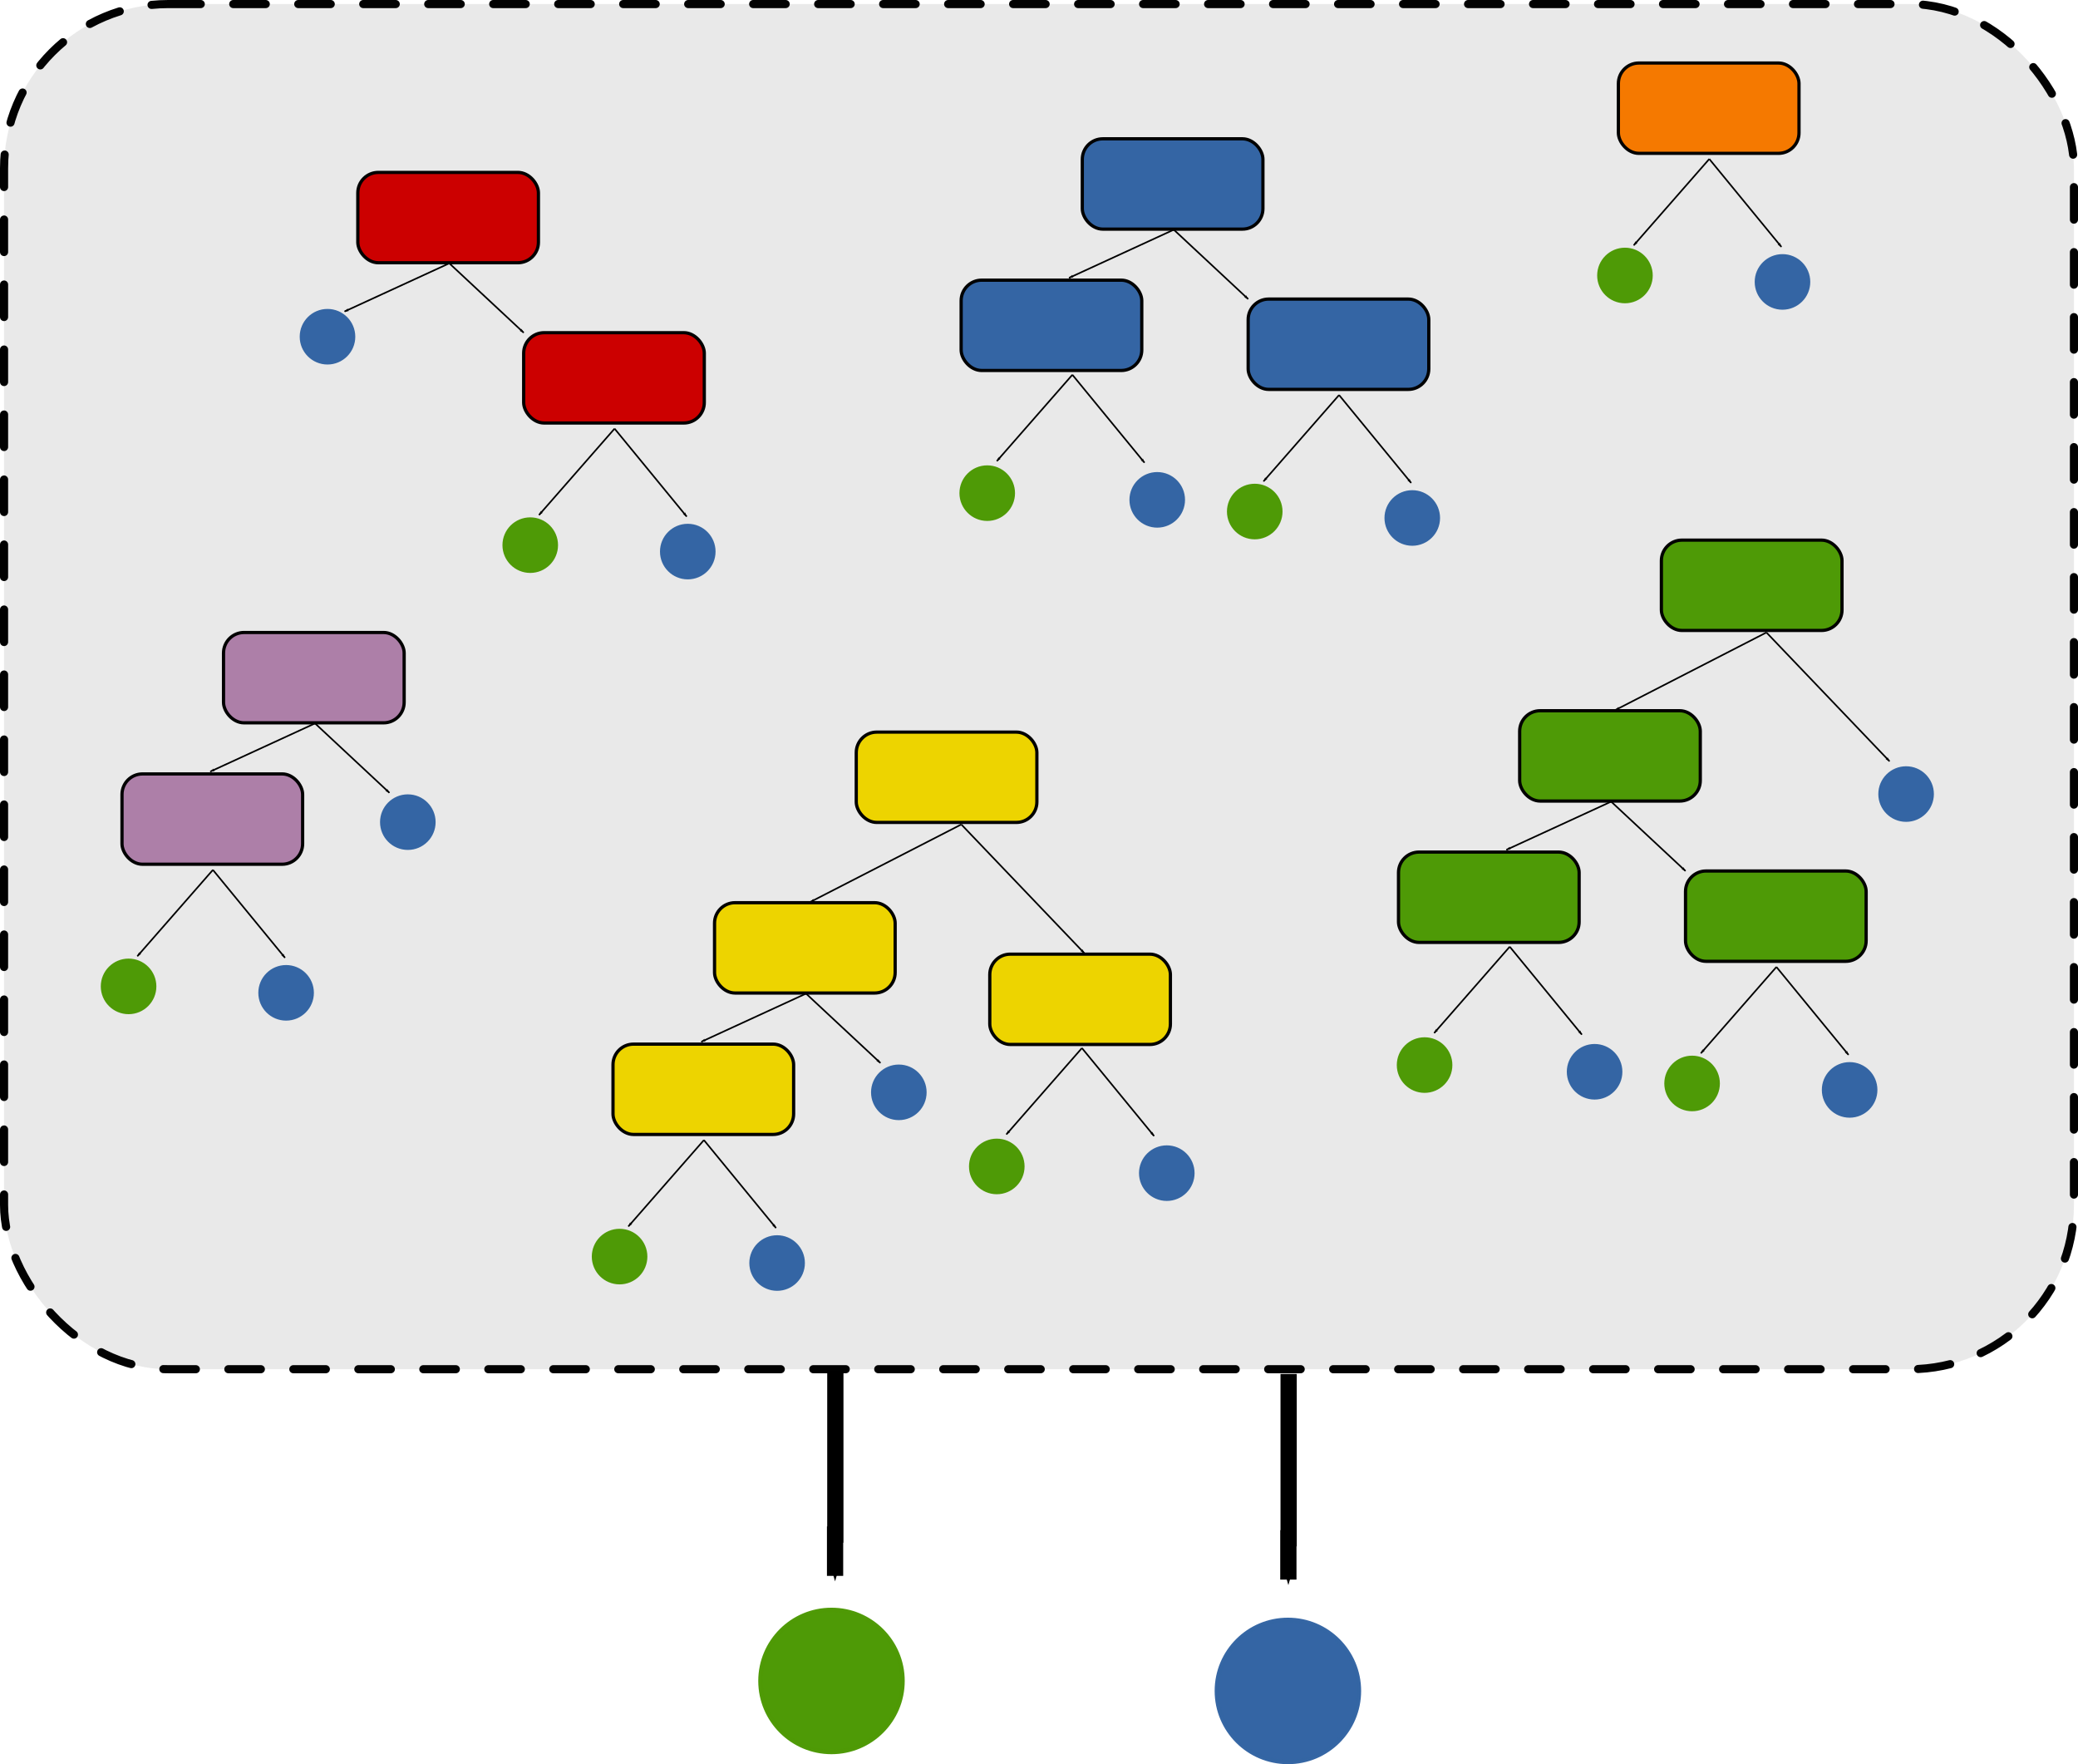 <?xml version="1.0" encoding="UTF-8" standalone="no"?>
<svg
   viewBox="0 0 1278.965 1085.693"
   version="1.1"
   id="svg19"
   sodipodi:docname="random_forests.svg"
   inkscape:version="1.1.2 (0a00cf5339, 2022-02-04)"
   width="1278.965"
   height="1085.693"
   xmlns:inkscape="http://www.inkscape.org/namespaces/inkscape"
   xmlns:sodipodi="http://sodipodi.sourceforge.net/DTD/sodipodi-0.dtd"
   xmlns="http://www.w3.org/2000/svg"
   xmlns:svg="http://www.w3.org/2000/svg"
   xmlns:rdf="http://www.w3.org/1999/02/22-rdf-syntax-ns#"
   xmlns:cc="http://creativecommons.org/ns#"
   xmlns:dc="http://purl.org/dc/elements/1.1/">
  <sodipodi:namedview
     id="namedview21"
     pagecolor="#ffffff"
     bordercolor="#666666"
     borderopacity="1.0"
     inkscape:pageshadow="2"
     inkscape:pageopacity="0.0"
     inkscape:pagecheckerboard="0"
     showgrid="false"
     inkscape:zoom="0.11465293"
     inkscape:cx="1888.3077"
     inkscape:cy="1007.3882"
     inkscape:window-width="1920"
     inkscape:window-height="1016"
     inkscape:window-x="0"
     inkscape:window-y="27"
     inkscape:window-maximized="1"
     inkscape:current-layer="svg19"
     fit-margin-top="0"
     fit-margin-left="0"
     fit-margin-right="0"
     fit-margin-bottom="0" />
  <defs
     id="defs4">
    <marker
       style="overflow:visible"
       id="Arrow1Mend"
       refX="0"
       refY="0"
       orient="auto"
       inkscape:stockid="Arrow1Mend"
       inkscape:isstock="true">
      <path
         transform="matrix(-0.4,0,0,-0.4,-4,0)"
         style="fill:context-stroke;fill-rule:evenodd;stroke:context-stroke;stroke-width:1pt"
         d="M 0,0 5,-5 -12.5,0 5,5 Z"
         id="path1197" />
    </marker>
    <marker
       style="overflow:visible"
       id="Arrow1Lend"
       refX="0"
       refY="0"
       orient="auto"
       inkscape:stockid="Arrow1Lend"
       inkscape:isstock="true">
      <path
         transform="matrix(-0.8,0,0,-0.8,-10,0)"
         style="fill:context-stroke;fill-rule:evenodd;stroke:context-stroke;stroke-width:1pt"
         d="M 0,0 5,-5 -12.5,0 5,5 Z"
         id="path1191" />
    </marker>
    <style
       id="style2">.cls-1{fill:#754c49;}.cls-2{fill:#9cc925;}</style>
    <marker
       style="overflow:visible"
       id="Arrow1Lend-2"
       refX="0"
       refY="0"
       orient="auto"
       inkscape:stockid="Arrow1Lend"
       inkscape:isstock="true">
      <path
         transform="matrix(-0.8,0,0,-0.8,-10,0)"
         style="fill:context-stroke;fill-rule:evenodd;stroke:context-stroke;stroke-width:1pt"
         d="M 0,0 5,-5 -12.5,0 5,5 Z"
         id="path1191-8" />
    </marker>
    <marker
       style="overflow:visible"
       id="Arrow1Lend-2-6"
       refX="0"
       refY="0"
       orient="auto"
       inkscape:stockid="Arrow1Lend"
       inkscape:isstock="true">
      <path
         transform="matrix(-0.8,0,0,-0.8,-10,0)"
         style="fill:context-stroke;fill-rule:evenodd;stroke:context-stroke;stroke-width:1pt"
         d="M 0,0 5,-5 -12.5,0 5,5 Z"
         id="path1191-8-0" />
    </marker>
    <marker
       style="overflow:visible"
       id="Arrow1Lend-2-0"
       refX="0"
       refY="0"
       orient="auto"
       inkscape:stockid="Arrow1Lend"
       inkscape:isstock="true">
      <path
         transform="matrix(-0.8,0,0,-0.8,-10,0)"
         style="fill:context-stroke;fill-rule:evenodd;stroke:context-stroke;stroke-width:1pt"
         d="M 0,0 5,-5 -12.5,0 5,5 Z"
         id="path1191-8-1" />
    </marker>
    <marker
       style="overflow:visible"
       id="Arrow1Lend-2-1"
       refX="0"
       refY="0"
       orient="auto"
       inkscape:stockid="Arrow1Lend"
       inkscape:isstock="true">
      <path
         transform="matrix(-0.8,0,0,-0.8,-10,0)"
         style="fill:context-stroke;fill-rule:evenodd;stroke:context-stroke;stroke-width:1pt"
         d="M 0,0 5,-5 -12.5,0 5,5 Z"
         id="path1191-8-3" />
    </marker>
    <marker
       style="overflow:visible"
       id="Arrow1Lend-2-1-2"
       refX="0"
       refY="0"
       orient="auto"
       inkscape:stockid="Arrow1Lend"
       inkscape:isstock="true">
      <path
         transform="matrix(-0.8,0,0,-0.8,-10,0)"
         style="fill:context-stroke;fill-rule:evenodd;stroke:context-stroke;stroke-width:1pt"
         d="M 0,0 5,-5 -12.5,0 5,5 Z"
         id="path1191-8-3-6" />
    </marker>
    <marker
       style="overflow:visible"
       id="Arrow1Lend-2-1-20"
       refX="0"
       refY="0"
       orient="auto"
       inkscape:stockid="Arrow1Lend"
       inkscape:isstock="true">
      <path
         transform="matrix(-0.8,0,0,-0.8,-10,0)"
         style="fill:context-stroke;fill-rule:evenodd;stroke:context-stroke;stroke-width:1pt"
         d="M 0,0 5,-5 -12.5,0 5,5 Z"
         id="path1191-8-3-2" />
    </marker>
    <marker
       style="overflow:visible"
       id="Arrow1Lend-2-1-2-9"
       refX="0"
       refY="0"
       orient="auto"
       inkscape:stockid="Arrow1Lend"
       inkscape:isstock="true">
      <path
         transform="matrix(-0.8,0,0,-0.8,-10,0)"
         style="fill:context-stroke;fill-rule:evenodd;stroke:context-stroke;stroke-width:1pt"
         d="M 0,0 5,-5 -12.5,0 5,5 Z"
         id="path1191-8-3-6-0" />
    </marker>
    <marker
       style="overflow:visible"
       id="Arrow1Lend-4"
       refX="0"
       refY="0"
       orient="auto"
       inkscape:stockid="Arrow1Lend"
       inkscape:isstock="true">
      <path
         transform="matrix(-0.8,0,0,-0.8,-10,0)"
         style="fill:context-stroke;fill-rule:evenodd;stroke:context-stroke;stroke-width:1pt"
         d="M 0,0 5,-5 -12.5,0 5,5 Z"
         id="path1191-6" />
    </marker>
    <marker
       style="overflow:visible"
       id="Arrow1Lend-2-7"
       refX="0"
       refY="0"
       orient="auto"
       inkscape:stockid="Arrow1Lend"
       inkscape:isstock="true">
      <path
         transform="matrix(-0.8,0,0,-0.8,-10,0)"
         style="fill:context-stroke;fill-rule:evenodd;stroke:context-stroke;stroke-width:1pt"
         d="M 0,0 5,-5 -12.5,0 5,5 Z"
         id="path1191-8-6" />
    </marker>
    <marker
       style="overflow:visible"
       id="Arrow1Lend-2-6-0"
       refX="0"
       refY="0"
       orient="auto"
       inkscape:stockid="Arrow1Lend"
       inkscape:isstock="true">
      <path
         transform="matrix(-0.8,0,0,-0.8,-10,0)"
         style="fill:context-stroke;fill-rule:evenodd;stroke:context-stroke;stroke-width:1pt"
         d="M 0,0 5,-5 -12.5,0 5,5 Z"
         id="path1191-8-0-9" />
    </marker>
    <marker
       style="overflow:visible"
       id="Arrow1Lend-2-0-7"
       refX="0"
       refY="0"
       orient="auto"
       inkscape:stockid="Arrow1Lend"
       inkscape:isstock="true">
      <path
         transform="matrix(-0.8,0,0,-0.8,-10,0)"
         style="fill:context-stroke;fill-rule:evenodd;stroke:context-stroke;stroke-width:1pt"
         d="M 0,0 5,-5 -12.5,0 5,5 Z"
         id="path1191-8-1-5" />
    </marker>
    <marker
       style="overflow:visible"
       id="Arrow1Lend-2-1-9"
       refX="0"
       refY="0"
       orient="auto"
       inkscape:stockid="Arrow1Lend"
       inkscape:isstock="true">
      <path
         transform="matrix(-0.8,0,0,-0.8,-10,0)"
         style="fill:context-stroke;fill-rule:evenodd;stroke:context-stroke;stroke-width:1pt"
         d="M 0,0 5,-5 -12.5,0 5,5 Z"
         id="path1191-8-3-7" />
    </marker>
    <marker
       style="overflow:visible"
       id="Arrow1Lend-2-1-2-8"
       refX="0"
       refY="0"
       orient="auto"
       inkscape:stockid="Arrow1Lend"
       inkscape:isstock="true">
      <path
         transform="matrix(-0.8,0,0,-0.8,-10,0)"
         style="fill:context-stroke;fill-rule:evenodd;stroke:context-stroke;stroke-width:1pt"
         d="M 0,0 5,-5 -12.5,0 5,5 Z"
         id="path1191-8-3-6-5" />
    </marker>
    <marker
       style="overflow:visible"
       id="Arrow1Lend-2-1-20-3"
       refX="0"
       refY="0"
       orient="auto"
       inkscape:stockid="Arrow1Lend"
       inkscape:isstock="true">
      <path
         transform="matrix(-0.8,0,0,-0.8,-10,0)"
         style="fill:context-stroke;fill-rule:evenodd;stroke:context-stroke;stroke-width:1pt"
         d="M 0,0 5,-5 -12.5,0 5,5 Z"
         id="path1191-8-3-2-3" />
    </marker>
    <marker
       style="overflow:visible"
       id="Arrow1Lend-2-1-2-9-8"
       refX="0"
       refY="0"
       orient="auto"
       inkscape:stockid="Arrow1Lend"
       inkscape:isstock="true">
      <path
         transform="matrix(-0.8,0,0,-0.8,-10,0)"
         style="fill:context-stroke;fill-rule:evenodd;stroke:context-stroke;stroke-width:1pt"
         d="M 0,0 5,-5 -12.5,0 5,5 Z"
         id="path1191-8-3-6-0-3" />
    </marker>
    <marker
       style="overflow:visible"
       id="Arrow1Lend-4-3"
       refX="0"
       refY="0"
       orient="auto"
       inkscape:stockid="Arrow1Lend"
       inkscape:isstock="true">
      <path
         transform="matrix(-0.8,0,0,-0.8,-10,0)"
         style="fill:context-stroke;fill-rule:evenodd;stroke:context-stroke;stroke-width:1pt"
         d="M 0,0 5,-5 -12.5,0 5,5 Z"
         id="path1191-6-8" />
    </marker>
    <marker
       style="overflow:visible"
       id="Arrow1Lend-2-7-0"
       refX="0"
       refY="0"
       orient="auto"
       inkscape:stockid="Arrow1Lend"
       inkscape:isstock="true">
      <path
         transform="matrix(-0.8,0,0,-0.8,-10,0)"
         style="fill:context-stroke;fill-rule:evenodd;stroke:context-stroke;stroke-width:1pt"
         d="M 0,0 5,-5 -12.5,0 5,5 Z"
         id="path1191-8-6-9" />
    </marker>
    <marker
       style="overflow:visible"
       id="Arrow1Lend-2-6-0-7"
       refX="0"
       refY="0"
       orient="auto"
       inkscape:stockid="Arrow1Lend"
       inkscape:isstock="true">
      <path
         transform="matrix(-0.8,0,0,-0.8,-10,0)"
         style="fill:context-stroke;fill-rule:evenodd;stroke:context-stroke;stroke-width:1pt"
         d="M 0,0 5,-5 -12.5,0 5,5 Z"
         id="path1191-8-0-9-9" />
    </marker>
    <marker
       style="overflow:visible"
       id="Arrow1Lend-2-0-7-9"
       refX="0"
       refY="0"
       orient="auto"
       inkscape:stockid="Arrow1Lend"
       inkscape:isstock="true">
      <path
         transform="matrix(-0.8,0,0,-0.8,-10,0)"
         style="fill:context-stroke;fill-rule:evenodd;stroke:context-stroke;stroke-width:1pt"
         d="M 0,0 5,-5 -12.5,0 5,5 Z"
         id="path1191-8-1-5-3" />
    </marker>
    <marker
       style="overflow:visible"
       id="Arrow1Lend-2-1-9-2"
       refX="0"
       refY="0"
       orient="auto"
       inkscape:stockid="Arrow1Lend"
       inkscape:isstock="true">
      <path
         transform="matrix(-0.8,0,0,-0.8,-10,0)"
         style="fill:context-stroke;fill-rule:evenodd;stroke:context-stroke;stroke-width:1pt"
         d="M 0,0 5,-5 -12.5,0 5,5 Z"
         id="path1191-8-3-7-4" />
    </marker>
    <marker
       style="overflow:visible"
       id="Arrow1Lend-2-1-2-8-3"
       refX="0"
       refY="0"
       orient="auto"
       inkscape:stockid="Arrow1Lend"
       inkscape:isstock="true">
      <path
         transform="matrix(-0.8,0,0,-0.8,-10,0)"
         style="fill:context-stroke;fill-rule:evenodd;stroke:context-stroke;stroke-width:1pt"
         d="M 0,0 5,-5 -12.5,0 5,5 Z"
         id="path1191-8-3-6-5-7" />
    </marker>
    <marker
       style="overflow:visible"
       id="Arrow1Lend-2-1-20-3-1"
       refX="0"
       refY="0"
       orient="auto"
       inkscape:stockid="Arrow1Lend"
       inkscape:isstock="true">
      <path
         transform="matrix(-0.8,0,0,-0.8,-10,0)"
         style="fill:context-stroke;fill-rule:evenodd;stroke:context-stroke;stroke-width:1pt"
         d="M 0,0 5,-5 -12.5,0 5,5 Z"
         id="path1191-8-3-2-3-2" />
    </marker>
    <marker
       style="overflow:visible"
       id="Arrow1Lend-2-1-2-9-8-2"
       refX="0"
       refY="0"
       orient="auto"
       inkscape:stockid="Arrow1Lend"
       inkscape:isstock="true">
      <path
         transform="matrix(-0.8,0,0,-0.8,-10,0)"
         style="fill:context-stroke;fill-rule:evenodd;stroke:context-stroke;stroke-width:1pt"
         d="M 0,0 5,-5 -12.5,0 5,5 Z"
         id="path1191-8-3-6-0-3-0" />
    </marker>
    <marker
       style="overflow:visible"
       id="Arrow1Lend-2-6-0-5"
       refX="0"
       refY="0"
       orient="auto"
       inkscape:stockid="Arrow1Lend"
       inkscape:isstock="true">
      <path
         transform="matrix(-0.8,0,0,-0.8,-10,0)"
         style="fill:context-stroke;fill-rule:evenodd;stroke:context-stroke;stroke-width:1pt"
         d="M 0,0 5,-5 -12.5,0 5,5 Z"
         id="path1191-8-0-9-1" />
    </marker>
    <marker
       style="overflow:visible"
       id="Arrow1Lend-2-0-7-6"
       refX="0"
       refY="0"
       orient="auto"
       inkscape:stockid="Arrow1Lend"
       inkscape:isstock="true">
      <path
         transform="matrix(-0.8,0,0,-0.8,-10,0)"
         style="fill:context-stroke;fill-rule:evenodd;stroke:context-stroke;stroke-width:1pt"
         d="M 0,0 5,-5 -12.5,0 5,5 Z"
         id="path1191-8-1-5-6" />
    </marker>
    <marker
       style="overflow:visible"
       id="Arrow1Lend-2-1-9-21"
       refX="0"
       refY="0"
       orient="auto"
       inkscape:stockid="Arrow1Lend"
       inkscape:isstock="true">
      <path
         transform="matrix(-0.8,0,0,-0.8,-10,0)"
         style="fill:context-stroke;fill-rule:evenodd;stroke:context-stroke;stroke-width:1pt"
         d="M 0,0 5,-5 -12.5,0 5,5 Z"
         id="path1191-8-3-7-9" />
    </marker>
    <marker
       style="overflow:visible"
       id="Arrow1Lend-2-1-2-8-6"
       refX="0"
       refY="0"
       orient="auto"
       inkscape:stockid="Arrow1Lend"
       inkscape:isstock="true">
      <path
         transform="matrix(-0.8,0,0,-0.8,-10,0)"
         style="fill:context-stroke;fill-rule:evenodd;stroke:context-stroke;stroke-width:1pt"
         d="M 0,0 5,-5 -12.5,0 5,5 Z"
         id="path1191-8-3-6-5-4" />
    </marker>
    <marker
       style="overflow:visible"
       id="Arrow1Lend-2-1-20-3-8"
       refX="0"
       refY="0"
       orient="auto"
       inkscape:stockid="Arrow1Lend"
       inkscape:isstock="true">
      <path
         transform="matrix(-0.8,0,0,-0.8,-10,0)"
         style="fill:context-stroke;fill-rule:evenodd;stroke:context-stroke;stroke-width:1pt"
         d="M 0,0 5,-5 -12.5,0 5,5 Z"
         id="path1191-8-3-2-3-0" />
    </marker>
    <marker
       style="overflow:visible"
       id="Arrow1Lend-2-1-2-9-8-8"
       refX="0"
       refY="0"
       orient="auto"
       inkscape:stockid="Arrow1Lend"
       inkscape:isstock="true">
      <path
         transform="matrix(-0.8,0,0,-0.8,-10,0)"
         style="fill:context-stroke;fill-rule:evenodd;stroke:context-stroke;stroke-width:1pt"
         d="M 0,0 5,-5 -12.5,0 5,5 Z"
         id="path1191-8-3-6-0-3-1" />
    </marker>
    <marker
       style="overflow:visible"
       id="Arrow1Lend-2-6-4"
       refX="0"
       refY="0"
       orient="auto"
       inkscape:stockid="Arrow1Lend"
       inkscape:isstock="true">
      <path
         transform="matrix(-0.8,0,0,-0.8,-10,0)"
         style="fill:context-stroke;fill-rule:evenodd;stroke:context-stroke;stroke-width:1pt"
         d="M 0,0 5,-5 -12.5,0 5,5 Z"
         id="path1191-8-0-91" />
    </marker>
    <marker
       style="overflow:visible"
       id="Arrow1Lend-2-0-70"
       refX="0"
       refY="0"
       orient="auto"
       inkscape:stockid="Arrow1Lend"
       inkscape:isstock="true">
      <path
         transform="matrix(-0.8,0,0,-0.8,-10,0)"
         style="fill:context-stroke;fill-rule:evenodd;stroke:context-stroke;stroke-width:1pt"
         d="M 0,0 5,-5 -12.5,0 5,5 Z"
         id="path1191-8-1-6" />
    </marker>
    <marker
       style="overflow:visible"
       id="Arrow1Lend-2-1-20-0"
       refX="0"
       refY="0"
       orient="auto"
       inkscape:stockid="Arrow1Lend"
       inkscape:isstock="true">
      <path
         transform="matrix(-0.8,0,0,-0.8,-10,0)"
         style="fill:context-stroke;fill-rule:evenodd;stroke:context-stroke;stroke-width:1pt"
         d="M 0,0 5,-5 -12.5,0 5,5 Z"
         id="path1191-8-3-2-8" />
    </marker>
    <marker
       style="overflow:visible"
       id="Arrow1Lend-2-1-2-9-5"
       refX="0"
       refY="0"
       orient="auto"
       inkscape:stockid="Arrow1Lend"
       inkscape:isstock="true">
      <path
         transform="matrix(-0.8,0,0,-0.8,-10,0)"
         style="fill:context-stroke;fill-rule:evenodd;stroke:context-stroke;stroke-width:1pt"
         d="M 0,0 5,-5 -12.5,0 5,5 Z"
         id="path1191-8-3-6-0-39" />
    </marker>
    <marker
       style="overflow:visible"
       id="Arrow1Lend-2-6-0-5-3"
       refX="0"
       refY="0"
       orient="auto"
       inkscape:stockid="Arrow1Lend"
       inkscape:isstock="true">
      <path
         transform="matrix(-0.8,0,0,-0.8,-10,0)"
         style="fill:context-stroke;fill-rule:evenodd;stroke:context-stroke;stroke-width:1pt"
         d="M 0,0 5,-5 -12.5,0 5,5 Z"
         id="path1191-8-0-9-1-8" />
    </marker>
    <marker
       style="overflow:visible"
       id="Arrow1Lend-2-0-7-6-5"
       refX="0"
       refY="0"
       orient="auto"
       inkscape:stockid="Arrow1Lend"
       inkscape:isstock="true">
      <path
         transform="matrix(-0.8,0,0,-0.8,-10,0)"
         style="fill:context-stroke;fill-rule:evenodd;stroke:context-stroke;stroke-width:1pt"
         d="M 0,0 5,-5 -12.5,0 5,5 Z"
         id="path1191-8-1-5-6-2" />
    </marker>
    <marker
       style="overflow:visible"
       id="Arrow1Lend-2-1-9-21-2"
       refX="0"
       refY="0"
       orient="auto"
       inkscape:stockid="Arrow1Lend"
       inkscape:isstock="true">
      <path
         transform="matrix(-0.8,0,0,-0.8,-10,0)"
         style="fill:context-stroke;fill-rule:evenodd;stroke:context-stroke;stroke-width:1pt"
         d="M 0,0 5,-5 -12.5,0 5,5 Z"
         id="path1191-8-3-7-9-2" />
    </marker>
    <marker
       style="overflow:visible"
       id="Arrow1Lend-2-1-2-8-6-7"
       refX="0"
       refY="0"
       orient="auto"
       inkscape:stockid="Arrow1Lend"
       inkscape:isstock="true">
      <path
         transform="matrix(-0.8,0,0,-0.8,-10,0)"
         style="fill:context-stroke;fill-rule:evenodd;stroke:context-stroke;stroke-width:1pt"
         d="M 0,0 5,-5 -12.5,0 5,5 Z"
         id="path1191-8-3-6-5-4-0" />
    </marker>
    <marker
       style="overflow:visible"
       id="Arrow1Lend-2-1-20-3-8-3"
       refX="0"
       refY="0"
       orient="auto"
       inkscape:stockid="Arrow1Lend"
       inkscape:isstock="true">
      <path
         transform="matrix(-0.8,0,0,-0.8,-10,0)"
         style="fill:context-stroke;fill-rule:evenodd;stroke:context-stroke;stroke-width:1pt"
         d="M 0,0 5,-5 -12.5,0 5,5 Z"
         id="path1191-8-3-2-3-0-4" />
    </marker>
    <marker
       style="overflow:visible"
       id="Arrow1Lend-2-1-2-9-8-8-6"
       refX="0"
       refY="0"
       orient="auto"
       inkscape:stockid="Arrow1Lend"
       inkscape:isstock="true">
      <path
         transform="matrix(-0.8,0,0,-0.8,-10,0)"
         style="fill:context-stroke;fill-rule:evenodd;stroke:context-stroke;stroke-width:1pt"
         d="M 0,0 5,-5 -12.5,0 5,5 Z"
         id="path1191-8-3-6-0-3-1-3" />
    </marker>
    <marker
       style="overflow:visible"
       id="Arrow1Mend-2"
       refX="0"
       refY="0"
       orient="auto"
       inkscape:stockid="Arrow1Mend"
       inkscape:isstock="true">
      <path
         transform="matrix(-0.4,0,0,-0.4,-4,0)"
         style="fill:context-stroke;fill-rule:evenodd;stroke:context-stroke;stroke-width:1pt"
         d="M 0,0 5,-5 -12.5,0 5,5 Z"
         id="path1197-4" />
    </marker>
  </defs>
  <title
     id="title6">tree</title>
  <rect
     style="fill:#d9d9d9;fill-opacity:0.582;stroke:#000000;stroke-width:5;stroke-linecap:round;stroke-linejoin:round;stroke-miterlimit:4;stroke-dasharray:20, 20;stroke-dashoffset:0;stroke-opacity:0.989"
     id="rect4861"
     width="1273.965"
     height="840.123"
     x="2.5"
     y="2.5"
     ry="101.064"
     rx="101.064" />
  <circle
     style="fill:#3465a4;stroke:#3465a4;stroke-width:1.059;stroke-linecap:round;stroke-linejoin:round;stroke-miterlimit:4;stroke-dasharray:none;stroke-dashoffset:0;stroke-opacity:0.989"
     id="path2484-5-9"
     cx="176.092"
     cy="610.997"
     r="16.576" />
  <g
     id="g4788"
     transform="translate(723.356,267.459)">
    <rect
       style="fill:#ad7fa8;stroke:#000000;stroke-width:2;stroke-linecap:round;stroke-linejoin:round;stroke-miterlimit:4;stroke-dasharray:none;stroke-dashoffset:0;stroke-opacity:0.989"
       id="rect1018-6-4"
       width="111.17"
       height="55.585"
       x="-585.78"
       y="121.786"
       ry="12.623" />
    <rect
       style="fill:#ad7fa8;stroke:#000000;stroke-width:2;stroke-linecap:round;stroke-linejoin:round;stroke-miterlimit:4;stroke-dasharray:none;stroke-dashoffset:0;stroke-opacity:0.989"
       id="rect1018-66-1"
       width="111.17"
       height="55.585"
       x="-648.265"
       y="208.824"
       ry="12.623" />
    <path
       style="fill:none;stroke:#000000;stroke-width:1px;stroke-linecap:butt;stroke-linejoin:miter;stroke-opacity:1;marker-end:url(#Arrow1Lend-2-6-4)"
       d="m -529.465,177.72 45.769,42.7"
       id="path1186-9-7-5"
       sodipodi:nodetypes="cc" />
    <path
       style="fill:none;stroke:#000000;stroke-width:1px;stroke-linecap:butt;stroke-linejoin:miter;stroke-opacity:1;marker-end:url(#Arrow1Lend-2-0-70)"
       d="m -529.465,177.72 -64.473,29.653"
       id="path1186-9-0-4"
       sodipodi:nodetypes="cc" />
    <path
       style="fill:none;stroke:#000000;stroke-width:1px;stroke-linecap:butt;stroke-linejoin:miter;stroke-opacity:1;marker-end:url(#Arrow1Lend-2-1-20-0)"
       d="m -592.318,267.882 44.375,54.085"
       id="path1186-9-77-9-1"
       sodipodi:nodetypes="cc" />
    <path
       style="fill:none;stroke:#000000;stroke-width:1px;stroke-linecap:butt;stroke-linejoin:miter;stroke-opacity:1;marker-end:url(#Arrow1Lend-2-1-2-9-5)"
       d="m -592.318,267.882 -46.496,53.121"
       id="path1186-9-77-4-9-55"
       sodipodi:nodetypes="cc" />
    <circle
       style="fill:#4e9a06;stroke:#4e9a06;stroke-width:1.059;stroke-linecap:round;stroke-linejoin:round;stroke-miterlimit:4;stroke-dasharray:none;stroke-dashoffset:0;stroke-opacity:0.989"
       id="path2484-4"
       cx="-644.22"
       cy="339.575"
       r="16.576" />
    <circle
       style="fill:#3465a4;stroke:#3465a4;stroke-width:1.059;stroke-linecap:round;stroke-linejoin:round;stroke-miterlimit:4;stroke-dasharray:none;stroke-dashoffset:0;stroke-opacity:0.989"
       id="path2484-5-8-8"
       cx="-472.349"
       cy="238.494"
       r="16.576" />
  </g>
  <g
     id="g4807"
     transform="translate(723.356,267.459)">
    <rect
       style="fill:#edd400;stroke:#000000;stroke-width:2;stroke-linecap:round;stroke-linejoin:round;stroke-miterlimit:4;stroke-dasharray:none;stroke-dashoffset:0;stroke-opacity:0.989"
       id="rect1018"
       width="111.17"
       height="55.585"
       x="-196.348"
       y="183.083"
       ry="12.623" />
    <rect
       style="fill:#edd400;stroke:#000000;stroke-width:2;stroke-linecap:round;stroke-linejoin:round;stroke-miterlimit:4;stroke-dasharray:none;stroke-dashoffset:0;stroke-opacity:0.989"
       id="rect1018-6"
       width="111.17"
       height="55.585"
       x="-283.576"
       y="288.07"
       ry="12.623" />
    <rect
       style="fill:#edd400;stroke:#000000;stroke-width:2;stroke-linecap:round;stroke-linejoin:round;stroke-miterlimit:4;stroke-dasharray:none;stroke-dashoffset:0;stroke-opacity:0.989"
       id="rect1018-0"
       width="111.17"
       height="55.585"
       x="-114.166"
       y="319.736"
       ry="12.623" />
    <rect
       style="fill:#edd400;stroke:#000000;stroke-width:2;stroke-linecap:round;stroke-linejoin:round;stroke-miterlimit:4;stroke-dasharray:none;stroke-dashoffset:0;stroke-opacity:0.989"
       id="rect1018-66"
       width="111.17"
       height="55.585"
       x="-346.062"
       y="375.108"
       ry="12.623" />
    <path
       style="fill:none;stroke:#000000;stroke-width:1px;stroke-linecap:butt;stroke-linejoin:miter;stroke-opacity:1;marker-end:url(#Arrow1Lend)"
       d="m -131.693,239.914 c 75.757,79.266 0,0 75.757,79.266"
       id="path1186"
       sodipodi:nodetypes="cc" />
    <path
       style="fill:none;stroke:#000000;stroke-width:1px;stroke-linecap:butt;stroke-linejoin:miter;stroke-opacity:1;marker-end:url(#Arrow1Lend-2)"
       d="M -131.693,239.914 -224.689,287.645"
       id="path1186-9"
       sodipodi:nodetypes="cc" />
    <path
       style="fill:none;stroke:#000000;stroke-width:1px;stroke-linecap:butt;stroke-linejoin:miter;stroke-opacity:1;marker-end:url(#Arrow1Lend-2-6)"
       d="m -227.261,344.004 45.769,42.7"
       id="path1186-9-7"
       sodipodi:nodetypes="cc" />
    <path
       style="fill:none;stroke:#000000;stroke-width:1px;stroke-linecap:butt;stroke-linejoin:miter;stroke-opacity:1;marker-end:url(#Arrow1Lend-2-0)"
       d="m -227.261,344.004 -64.473,29.653"
       id="path1186-9-0"
       sodipodi:nodetypes="cc" />
    <path
       style="fill:none;stroke:#000000;stroke-width:1px;stroke-linecap:butt;stroke-linejoin:miter;stroke-opacity:1;marker-end:url(#Arrow1Lend-2-1)"
       d="m -57.453,377.535 44.375,54.085"
       id="path1186-9-77"
       sodipodi:nodetypes="cc" />
    <path
       style="fill:none;stroke:#000000;stroke-width:1px;stroke-linecap:butt;stroke-linejoin:miter;stroke-opacity:1;marker-end:url(#Arrow1Lend-2-1-2)"
       d="M -57.453,377.535 -103.949,430.656"
       id="path1186-9-77-4"
       sodipodi:nodetypes="cc" />
    <path
       style="fill:none;stroke:#000000;stroke-width:1px;stroke-linecap:butt;stroke-linejoin:miter;stroke-opacity:1;marker-end:url(#Arrow1Lend-2-1-20)"
       d="m -290.114,434.166 44.375,54.085"
       id="path1186-9-77-9"
       sodipodi:nodetypes="cc" />
    <path
       style="fill:none;stroke:#000000;stroke-width:1px;stroke-linecap:butt;stroke-linejoin:miter;stroke-opacity:1;marker-end:url(#Arrow1Lend-2-1-2-9)"
       d="m -290.114,434.166 -46.496,53.121"
       id="path1186-9-77-4-9"
       sodipodi:nodetypes="cc" />
    <circle
       style="fill:#4e9a06;stroke:#4e9a06;stroke-width:1.059;stroke-linecap:round;stroke-linejoin:round;stroke-miterlimit:4;stroke-dasharray:none;stroke-dashoffset:0;stroke-opacity:0.989"
       id="path2484"
       cx="-342.016"
       cy="505.859"
       r="16.576" />
    <circle
       style="fill:#4e9a06;stroke:#4e9a06;stroke-width:1.059;stroke-linecap:round;stroke-linejoin:round;stroke-miterlimit:4;stroke-dasharray:none;stroke-dashoffset:0;stroke-opacity:0.989"
       id="path2484-0"
       cx="-109.858"
       cy="450.383"
       r="16.576" />
    <circle
       style="fill:#3465a4;stroke:#3465a4;stroke-width:1.059;stroke-linecap:round;stroke-linejoin:round;stroke-miterlimit:4;stroke-dasharray:none;stroke-dashoffset:0;stroke-opacity:0.989"
       id="path2484-5"
       cx="-245.06"
       cy="509.822"
       r="16.576" />
    <circle
       style="fill:#3465a4;stroke:#3465a4;stroke-width:1.059;stroke-linecap:round;stroke-linejoin:round;stroke-miterlimit:4;stroke-dasharray:none;stroke-dashoffset:0;stroke-opacity:0.989"
       id="path2484-5-8"
       cx="-170.145"
       cy="404.778"
       r="16.576" />
    <circle
       style="fill:#3465a4;stroke:#3465a4;stroke-width:1.059;stroke-linecap:round;stroke-linejoin:round;stroke-miterlimit:4;stroke-dasharray:none;stroke-dashoffset:0;stroke-opacity:0.989"
       id="path2484-5-6"
       cx="-5.222"
       cy="454.508"
       r="16.576" />
  </g>
  <rect
     style="fill:#4e9a06;stroke:#000000;stroke-width:2;stroke-linecap:round;stroke-linejoin:round;stroke-miterlimit:4;stroke-dasharray:none;stroke-dashoffset:0;stroke-opacity:0.989"
     id="rect1018-7"
     width="111.17"
     height="55.585"
     x="1022.547"
     y="332.401"
     ry="12.623" />
  <rect
     style="fill:#4e9a06;stroke:#000000;stroke-width:2;stroke-linecap:round;stroke-linejoin:round;stroke-miterlimit:4;stroke-dasharray:none;stroke-dashoffset:0;stroke-opacity:0.989"
     id="rect1018-6-9"
     width="111.17"
     height="55.585"
     x="935.319"
     y="437.388"
     ry="12.623" />
  <rect
     style="fill:#4e9a06;stroke:#000000;stroke-width:2;stroke-linecap:round;stroke-linejoin:round;stroke-miterlimit:4;stroke-dasharray:none;stroke-dashoffset:0;stroke-opacity:0.989"
     id="rect1018-0-3"
     width="111.17"
     height="55.585"
     x="860.75"
     y="524.38"
     ry="12.623" />
  <rect
     style="fill:#4e9a06;stroke:#000000;stroke-width:2;stroke-linecap:round;stroke-linejoin:round;stroke-miterlimit:4;stroke-dasharray:none;stroke-dashoffset:0;stroke-opacity:0.989"
     id="rect1018-66-7"
     width="111.17"
     height="55.585"
     x="1037.402"
     y="536.022"
     ry="12.623" />
  <path
     style="fill:none;stroke:#000000;stroke-width:1px;stroke-linecap:butt;stroke-linejoin:miter;stroke-opacity:1;marker-end:url(#Arrow1Lend-4)"
     d="m 1087.202,389.232 c 75.757,79.266 0,0 75.757,79.266"
     id="path1186-8"
     sodipodi:nodetypes="cc" />
  <path
     style="fill:none;stroke:#000000;stroke-width:1px;stroke-linecap:butt;stroke-linejoin:miter;stroke-opacity:1;marker-end:url(#Arrow1Lend-2-7)"
     d="m 1087.202,389.232 -92.996,47.731"
     id="path1186-9-74"
     sodipodi:nodetypes="cc" />
  <path
     style="fill:none;stroke:#000000;stroke-width:1px;stroke-linecap:butt;stroke-linejoin:miter;stroke-opacity:1;marker-end:url(#Arrow1Lend-2-6-0)"
     d="m 991.633,493.322 45.769,42.7"
     id="path1186-9-7-1"
     sodipodi:nodetypes="cc" />
  <path
     style="fill:none;stroke:#000000;stroke-width:1px;stroke-linecap:butt;stroke-linejoin:miter;stroke-opacity:1;marker-end:url(#Arrow1Lend-2-0-7)"
     d="m 991.633,493.322 -64.473,29.653"
     id="path1186-9-0-9"
     sodipodi:nodetypes="cc" />
  <path
     style="fill:none;stroke:#000000;stroke-width:1px;stroke-linecap:butt;stroke-linejoin:miter;stroke-opacity:1;marker-end:url(#Arrow1Lend-2-1-9)"
     d="m 929.209,582.609 44.375,54.085"
     id="path1186-9-77-0"
     sodipodi:nodetypes="cc" />
  <path
     style="fill:none;stroke:#000000;stroke-width:1px;stroke-linecap:butt;stroke-linejoin:miter;stroke-opacity:1;marker-end:url(#Arrow1Lend-2-1-2-8)"
     d="m 929.209,582.609 -46.496,53.121"
     id="path1186-9-77-4-98"
     sodipodi:nodetypes="cc" />
  <path
     style="fill:none;stroke:#000000;stroke-width:1px;stroke-linecap:butt;stroke-linejoin:miter;stroke-opacity:1;marker-end:url(#Arrow1Lend-2-1-20-3)"
     d="m 1093.35,595.08 44.375,54.085"
     id="path1186-9-77-9-8"
     sodipodi:nodetypes="cc" />
  <path
     style="fill:none;stroke:#000000;stroke-width:1px;stroke-linecap:butt;stroke-linejoin:miter;stroke-opacity:1;marker-end:url(#Arrow1Lend-2-1-2-9-8)"
     d="m 1093.35,595.08 -46.496,53.121"
     id="path1186-9-77-4-9-5"
     sodipodi:nodetypes="cc" />
  <circle
     style="fill:#4e9a06;stroke:#4e9a06;stroke-width:1.059;stroke-linecap:round;stroke-linejoin:round;stroke-miterlimit:4;stroke-dasharray:none;stroke-dashoffset:0;stroke-opacity:0.989"
     id="path2484-8"
     cx="1041.448"
     cy="666.773"
     r="16.576" />
  <circle
     style="fill:#4e9a06;stroke:#4e9a06;stroke-width:1.059;stroke-linecap:round;stroke-linejoin:round;stroke-miterlimit:4;stroke-dasharray:none;stroke-dashoffset:0;stroke-opacity:0.989"
     id="path2484-0-4"
     cx="876.804"
     cy="655.456"
     r="16.576" />
  <circle
     style="fill:#3465a4;stroke:#3465a4;stroke-width:1.059;stroke-linecap:round;stroke-linejoin:round;stroke-miterlimit:4;stroke-dasharray:none;stroke-dashoffset:0;stroke-opacity:0.989"
     id="path2484-5-3"
     cx="1138.404"
     cy="670.736"
     r="16.576" />
  <circle
     style="fill:#3465a4;stroke:#3465a4;stroke-width:1.059;stroke-linecap:round;stroke-linejoin:round;stroke-miterlimit:4;stroke-dasharray:none;stroke-dashoffset:0;stroke-opacity:0.989"
     id="path2484-5-8-7"
     cx="1173.167"
     cy="488.672"
     r="16.576" />
  <circle
     style="fill:#3465a4;stroke:#3465a4;stroke-width:1.059;stroke-linecap:round;stroke-linejoin:round;stroke-miterlimit:4;stroke-dasharray:none;stroke-dashoffset:0;stroke-opacity:0.989"
     id="path2484-5-6-1"
     cx="981.439"
     cy="659.582"
     r="16.576" />
  <circle
     style="fill:#4e9a06;stroke:#4e9a06;stroke-width:2.791;stroke-linecap:round;stroke-linejoin:round;stroke-miterlimit:4;stroke-dasharray:none;stroke-dashoffset:0;stroke-opacity:0.989"
     id="path2484-0-4-6"
     cx="511.766"
     cy="1034.475"
     r="43.681" />
  <circle
     style="fill:#3465a4;stroke:#3465a4;stroke-width:2.791;stroke-linecap:round;stroke-linejoin:round;stroke-miterlimit:4;stroke-dasharray:none;stroke-dashoffset:0;stroke-opacity:0.989"
     id="path2484-5-6-1-5"
     cx="792.671"
     cy="1040.616"
     r="43.681" />
  <g
     id="g4771"
     transform="translate(723.356,267.459)">
    <rect
       style="fill:#3465a4;stroke:#000000;stroke-width:2;stroke-linecap:round;stroke-linejoin:round;stroke-miterlimit:4;stroke-dasharray:none;stroke-dashoffset:0;stroke-opacity:0.989"
       id="rect1018-6-9-0"
       width="111.17"
       height="55.585"
       x="-57.221"
       y="-182.039"
       ry="12.623" />
    <rect
       style="fill:#3465a4;stroke:#000000;stroke-width:2;stroke-linecap:round;stroke-linejoin:round;stroke-miterlimit:4;stroke-dasharray:none;stroke-dashoffset:0;stroke-opacity:0.989"
       id="rect1018-0-3-2"
       width="111.17"
       height="55.585"
       x="-131.789"
       y="-95.047"
       ry="12.623" />
    <rect
       style="fill:#3465a4;stroke:#000000;stroke-width:2;stroke-linecap:round;stroke-linejoin:round;stroke-miterlimit:4;stroke-dasharray:none;stroke-dashoffset:0;stroke-opacity:0.989"
       id="rect1018-66-7-2"
       width="111.17"
       height="55.585"
       x="44.863"
       y="-83.405"
       ry="12.623" />
    <path
       style="fill:none;stroke:#000000;stroke-width:1px;stroke-linecap:butt;stroke-linejoin:miter;stroke-opacity:1;marker-end:url(#Arrow1Lend-2-6-0-5)"
       d="M -0.906,-126.105 44.863,-83.405"
       id="path1186-9-7-1-9"
       sodipodi:nodetypes="cc" />
    <path
       style="fill:none;stroke:#000000;stroke-width:1px;stroke-linecap:butt;stroke-linejoin:miter;stroke-opacity:1;marker-end:url(#Arrow1Lend-2-0-7-6)"
       d="M -0.906,-126.105 -65.379,-96.452"
       id="path1186-9-0-9-7"
       sodipodi:nodetypes="cc" />
    <path
       style="fill:none;stroke:#000000;stroke-width:1px;stroke-linecap:butt;stroke-linejoin:miter;stroke-opacity:1;marker-end:url(#Arrow1Lend-2-1-9-21)"
       d="m -63.33,-36.818 44.375,54.085"
       id="path1186-9-77-0-5"
       sodipodi:nodetypes="cc" />
    <path
       style="fill:none;stroke:#000000;stroke-width:1px;stroke-linecap:butt;stroke-linejoin:miter;stroke-opacity:1;marker-end:url(#Arrow1Lend-2-1-2-8-6)"
       d="m -63.33,-36.818 -46.496,53.121"
       id="path1186-9-77-4-98-6"
       sodipodi:nodetypes="cc" />
    <path
       style="fill:none;stroke:#000000;stroke-width:1px;stroke-linecap:butt;stroke-linejoin:miter;stroke-opacity:1;marker-end:url(#Arrow1Lend-2-1-20-3-8)"
       d="m 100.811,-24.347 44.375,54.085"
       id="path1186-9-77-9-8-4"
       sodipodi:nodetypes="cc" />
    <path
       style="fill:none;stroke:#000000;stroke-width:1px;stroke-linecap:butt;stroke-linejoin:miter;stroke-opacity:1;marker-end:url(#Arrow1Lend-2-1-2-9-8-8)"
       d="M 100.811,-24.347 54.315,28.773"
       id="path1186-9-77-4-9-5-6"
       sodipodi:nodetypes="cc" />
    <circle
       style="fill:#4e9a06;stroke:#4e9a06;stroke-width:1.059;stroke-linecap:round;stroke-linejoin:round;stroke-miterlimit:4;stroke-dasharray:none;stroke-dashoffset:0;stroke-opacity:0.989"
       id="path2484-8-3"
       cx="48.909"
       cy="47.346"
       r="16.576" />
    <circle
       style="fill:#4e9a06;stroke:#4e9a06;stroke-width:1.059;stroke-linecap:round;stroke-linejoin:round;stroke-miterlimit:4;stroke-dasharray:none;stroke-dashoffset:0;stroke-opacity:0.989"
       id="path2484-0-4-7"
       cx="-115.735"
       cy="36.029"
       r="16.576" />
    <circle
       style="fill:#3465a4;stroke:#3465a4;stroke-width:1.059;stroke-linecap:round;stroke-linejoin:round;stroke-miterlimit:4;stroke-dasharray:none;stroke-dashoffset:0;stroke-opacity:0.989"
       id="path2484-5-3-9"
       cx="145.865"
       cy="51.309"
       r="16.576" />
    <circle
       style="fill:#3465a4;stroke:#3465a4;stroke-width:1.059;stroke-linecap:round;stroke-linejoin:round;stroke-miterlimit:4;stroke-dasharray:none;stroke-dashoffset:0;stroke-opacity:0.989"
       id="path2484-5-6-1-7"
       cx="-11.1"
       cy="40.155"
       r="16.576" />
  </g>
  <g
     id="g4837"
     transform="translate(-148.318,356.987)">
    <rect
       style="fill:#cc0000;stroke:#000000;stroke-width:2;stroke-linecap:round;stroke-linejoin:round;stroke-miterlimit:4;stroke-dasharray:none;stroke-dashoffset:0;stroke-opacity:0.989"
       id="rect1018-6-9-0-6"
       width="111.17"
       height="55.585"
       x="368.541"
       y="-250.884"
       ry="12.623" />
    <rect
       style="fill:#cc0000;stroke:#000000;stroke-width:2;stroke-linecap:round;stroke-linejoin:round;stroke-miterlimit:4;stroke-dasharray:none;stroke-dashoffset:0;stroke-opacity:0.989"
       id="rect1018-66-7-2-3"
       width="111.17"
       height="55.585"
       x="470.625"
       y="-152.251"
       ry="12.623" />
    <path
       style="fill:none;stroke:#000000;stroke-width:1px;stroke-linecap:butt;stroke-linejoin:miter;stroke-opacity:1;marker-end:url(#Arrow1Lend-2-6-0-5-3)"
       d="m 424.856,-194.951 45.769,42.7"
       id="path1186-9-7-1-9-4"
       sodipodi:nodetypes="cc" />
    <path
       style="fill:none;stroke:#000000;stroke-width:1px;stroke-linecap:butt;stroke-linejoin:miter;stroke-opacity:1;marker-end:url(#Arrow1Lend-2-0-7-6-5)"
       d="m 424.856,-194.951 -64.473,29.653"
       id="path1186-9-0-9-7-4"
       sodipodi:nodetypes="cc" />
    <path
       style="fill:none;stroke:#000000;stroke-width:1px;stroke-linecap:butt;stroke-linejoin:miter;stroke-opacity:1;marker-end:url(#Arrow1Lend-2-1-20-3-8-3)"
       d="m 526.573,-93.193 44.375,54.085"
       id="path1186-9-77-9-8-4-7"
       sodipodi:nodetypes="cc" />
    <path
       style="fill:none;stroke:#000000;stroke-width:1px;stroke-linecap:butt;stroke-linejoin:miter;stroke-opacity:1;marker-end:url(#Arrow1Lend-2-1-2-9-8-8-6)"
       d="m 526.573,-93.193 -46.496,53.121"
       id="path1186-9-77-4-9-5-6-2"
       sodipodi:nodetypes="cc" />
    <circle
       style="fill:#4e9a06;stroke:#4e9a06;stroke-width:1.059;stroke-linecap:round;stroke-linejoin:round;stroke-miterlimit:4;stroke-dasharray:none;stroke-dashoffset:0;stroke-opacity:0.989"
       id="path2484-8-3-5"
       cx="474.671"
       cy="-21.5"
       r="16.576" />
    <circle
       style="fill:#3465a4;stroke:#3465a4;stroke-width:1.059;stroke-linecap:round;stroke-linejoin:round;stroke-miterlimit:4;stroke-dasharray:none;stroke-dashoffset:0;stroke-opacity:0.989"
       id="path2484-5-3-9-9"
       cx="571.627"
       cy="-17.537"
       r="16.576" />
    <circle
       style="fill:#3465a4;stroke:#3465a4;stroke-width:1.059;stroke-linecap:round;stroke-linejoin:round;stroke-miterlimit:4;stroke-dasharray:none;stroke-dashoffset:0;stroke-opacity:0.989"
       id="path2484-5-6-1-7-0"
       cx="349.885"
       cy="-149.765"
       r="16.576" />
  </g>
  <g
     id="g4778"
     transform="translate(1412.888,71.838)">
    <rect
       style="fill:#f57900;stroke:#000000;stroke-width:2;stroke-linecap:round;stroke-linejoin:round;stroke-miterlimit:4;stroke-dasharray:none;stroke-dashoffset:0;stroke-opacity:0.989"
       id="rect1018-66-7-5"
       width="111.17"
       height="55.585"
       x="-416.809"
       y="-33.053"
       ry="12.623" />
    <path
       style="fill:none;stroke:#000000;stroke-width:1px;stroke-linecap:butt;stroke-linejoin:miter;stroke-opacity:1;marker-end:url(#Arrow1Lend-2-1-20-3-1)"
       d="m -360.862,26.005 44.375,54.085"
       id="path1186-9-77-9-8-1"
       sodipodi:nodetypes="cc" />
    <path
       style="fill:none;stroke:#000000;stroke-width:1px;stroke-linecap:butt;stroke-linejoin:miter;stroke-opacity:1;marker-end:url(#Arrow1Lend-2-1-2-9-8-2)"
       d="M -360.862,26.005 -407.358,79.126"
       id="path1186-9-77-4-9-5-1"
       sodipodi:nodetypes="cc" />
    <circle
       style="fill:#4e9a06;stroke:#4e9a06;stroke-width:1.059;stroke-linecap:round;stroke-linejoin:round;stroke-miterlimit:4;stroke-dasharray:none;stroke-dashoffset:0;stroke-opacity:0.989"
       id="path2484-8-7"
       cx="-412.764"
       cy="97.698"
       r="16.576" />
    <circle
       style="fill:#3465a4;stroke:#3465a4;stroke-width:1.059;stroke-linecap:round;stroke-linejoin:round;stroke-miterlimit:4;stroke-dasharray:none;stroke-dashoffset:0;stroke-opacity:0.989"
       id="path2484-5-3-4"
       cx="-315.807"
       cy="101.661"
       r="16.576" />
  </g>
  <path
     style="fill:none;stroke:#000000;stroke-width:10;stroke-linecap:butt;stroke-linejoin:miter;stroke-miterlimit:4;stroke-dasharray:none;stroke-opacity:1;marker-end:url(#Arrow1Mend)"
     d="m 514.134,843.273 v 101.127 h -0.166 v 0 0 25.416"
     id="path5761"
     sodipodi:nodetypes="cccccc" />
  <path
     style="fill:none;stroke:#000000;stroke-width:10;stroke-linecap:butt;stroke-linejoin:miter;stroke-miterlimit:4;stroke-dasharray:none;stroke-opacity:1;marker-end:url(#Arrow1Mend-2)"
     d="m 793.125,845.564 v 101.127 h -0.166 v 0 0 25.416"
     id="path5761-7"
     sodipodi:nodetypes="cccccc" />
</svg>
